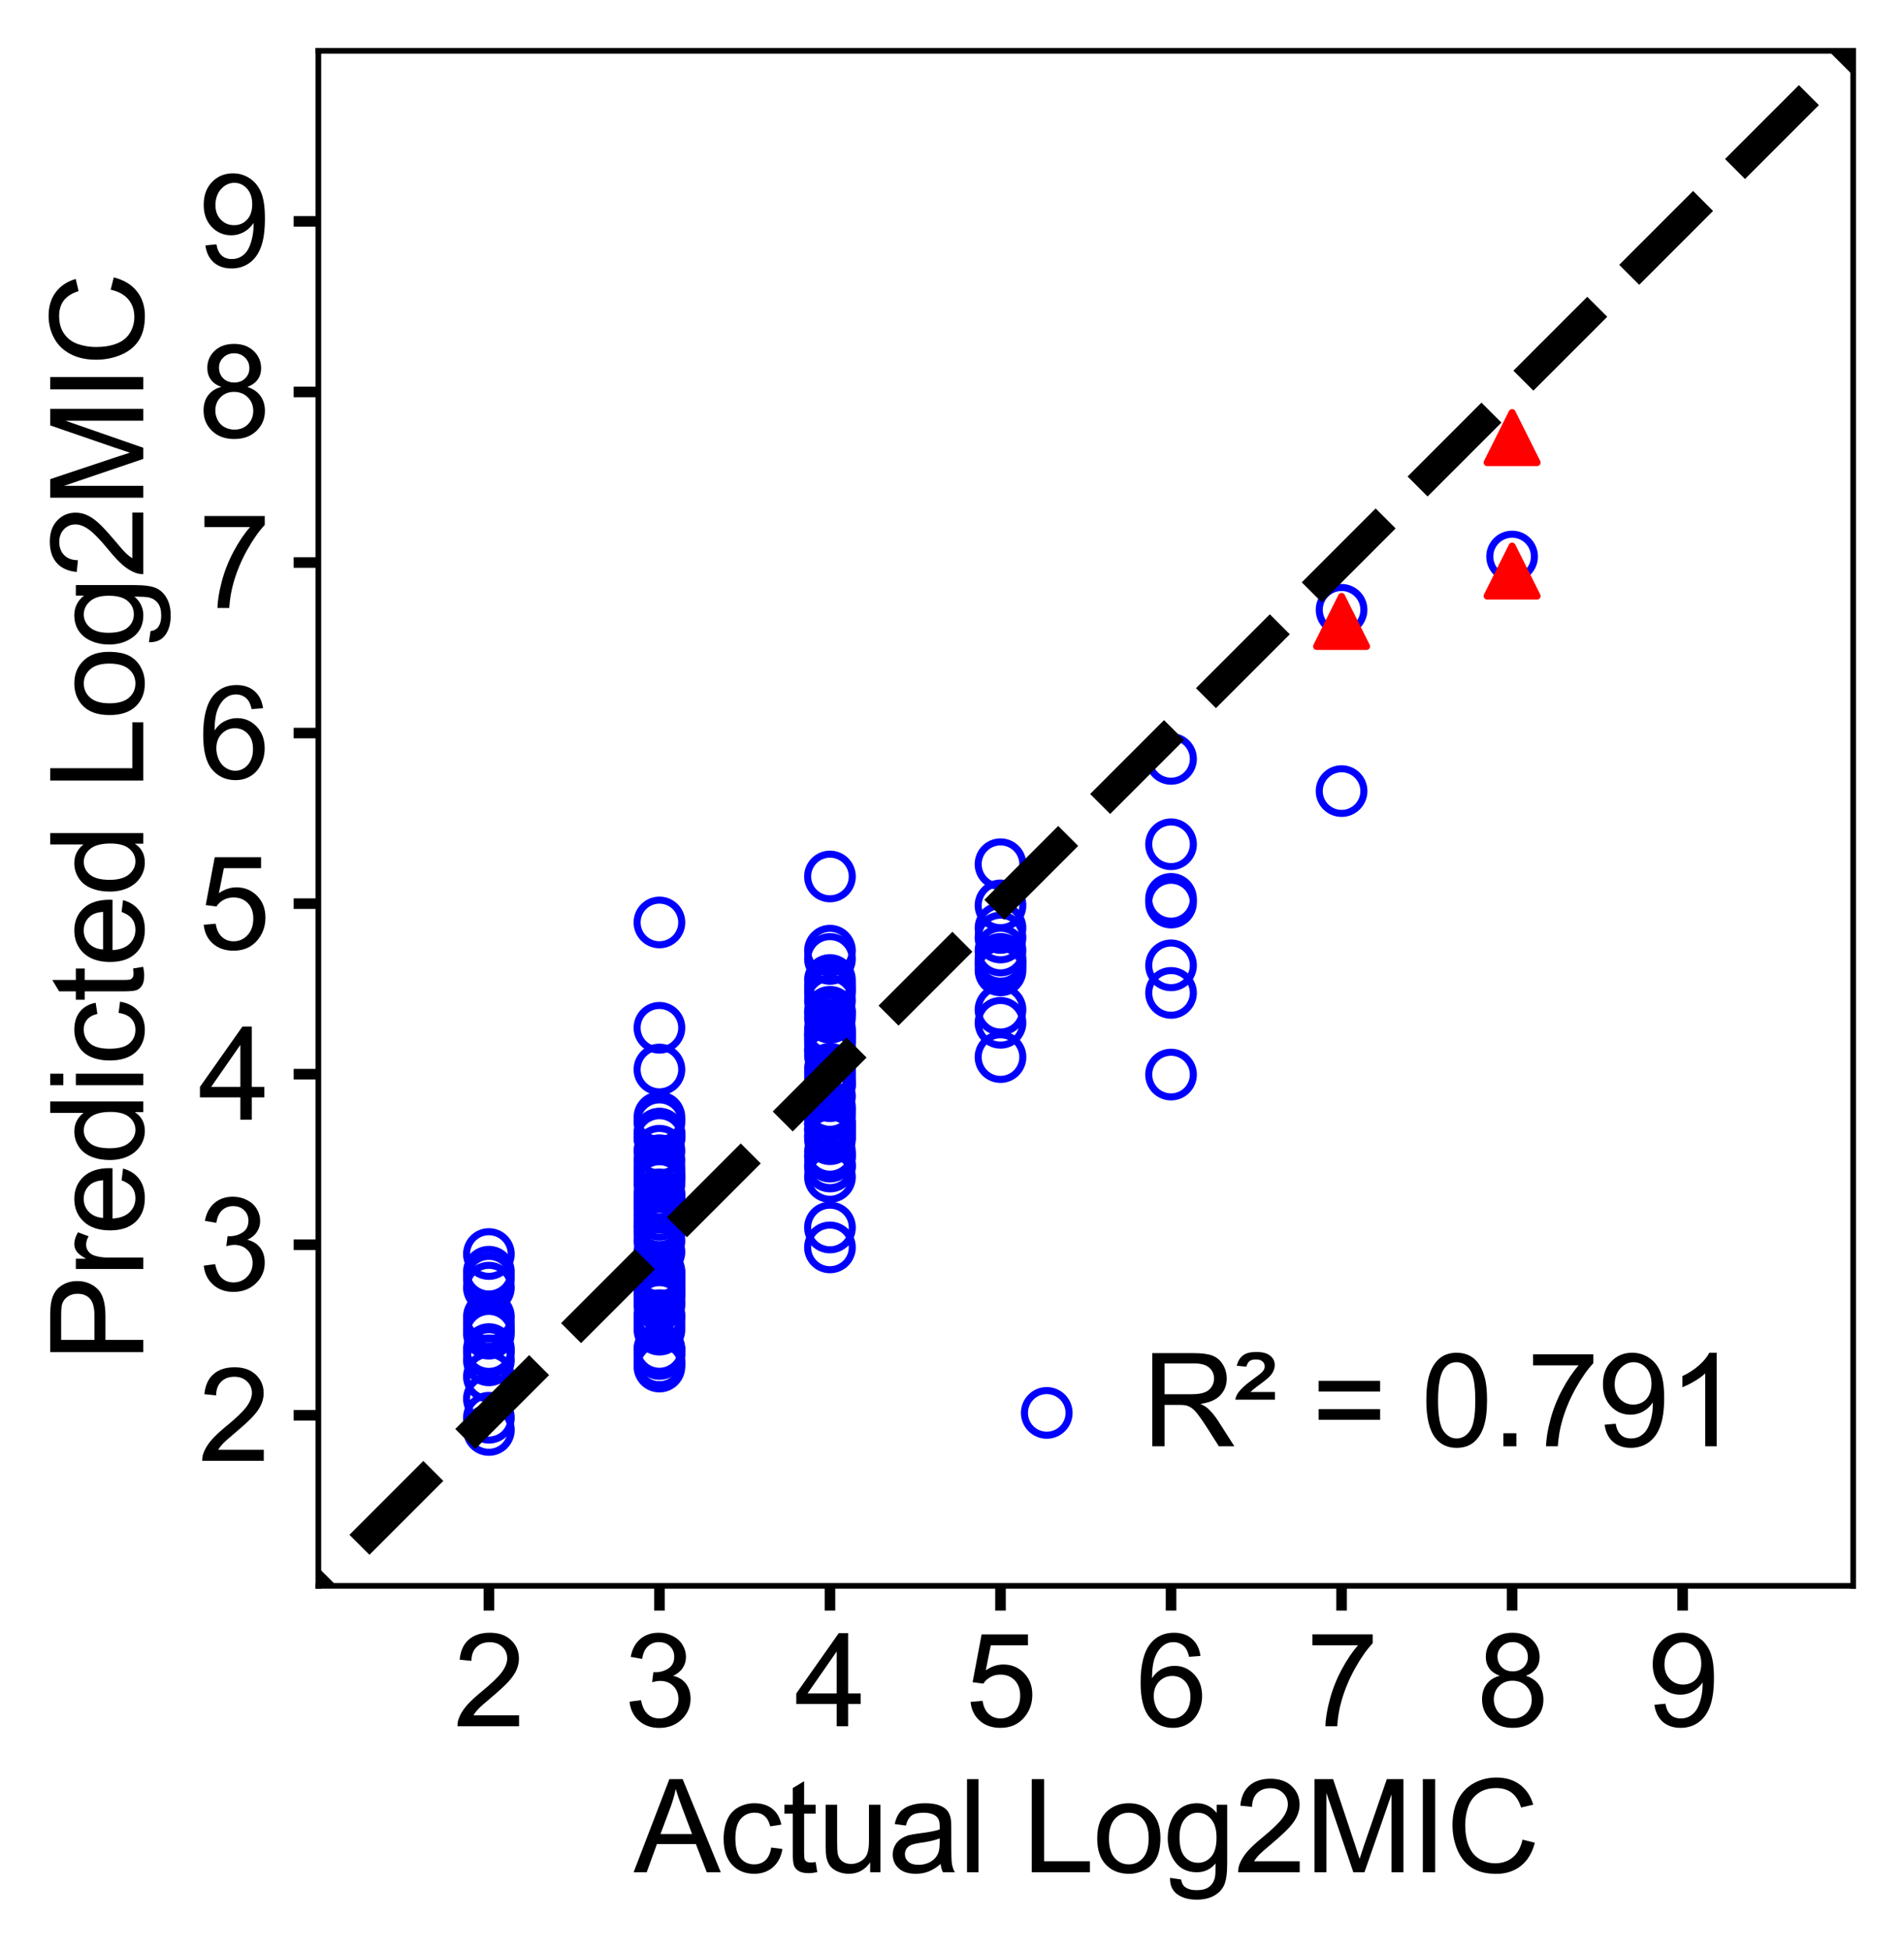 <?xml version="1.0" encoding="utf-8" standalone="no"?>
<!DOCTYPE svg PUBLIC "-//W3C//DTD SVG 1.1//EN"
  "http://www.w3.org/Graphics/SVG/1.1/DTD/svg11.dtd">
<svg height="276.193pt" version="1.1" viewBox="0 0 269.742 276.193" width="269.742pt" xmlns="http://www.w3.org/2000/svg" xmlns:xlink="http://www.w3.org/1999/xlink">
 <defs>
  <style type="text/css">*{stroke-linecap:butt;stroke-linejoin:round;}</style>
 </defs>
 <g id="figure_1">
  <g id="patch_1">
   <path d="M 0 276.193 
L 269.742 276.193 
L 269.742 0 
L 0 0 
z
" style="fill:#ffffff;"/>
  </g>
  <g id="axes_1">
   <g id="patch_2">
    <path d="M 45.102 224.64 
L 262.542 224.64 
L 262.542 7.2 
L 45.102 7.2 
z
" style="fill:#ffffff;"/>
   </g>
   <g id="PathCollection_1">
    <defs>
     <path d="M 0 3.162 
C 0.839 3.162 1.643 2.829 2.236 2.236 
C 2.829 1.643 3.162 0.839 3.162 -0 
C 3.162 -0.839 2.829 -1.643 2.236 -2.236 
C 1.643 -2.829 0.839 -3.162 0 -3.162 
C -0.839 -3.162 -1.643 -2.829 -2.236 -2.236 
C -2.829 -1.643 -3.162 -0.839 -3.162 0 
C -3.162 0.839 -2.829 1.643 -2.236 2.236 
C -1.643 2.829 -0.839 3.162 0 3.162 
z
" id="C0_0_77437b5098"/>
    </defs>
    <g clip-path="url(#p4313af0f2d)">
     <use style="fill:none;stroke:#0000ff;" x="165.902" xlink:href="#C0_0_77437b5098" y="140.647"/>
    </g>
    <g clip-path="url(#p4313af0f2d)">
     <use style="fill:none;stroke:#0000ff;" x="117.582" xlink:href="#C0_0_77437b5098" y="151.387"/>
    </g>
    <g clip-path="url(#p4313af0f2d)">
     <use style="fill:none;stroke:#0000ff;" x="69.262" xlink:href="#C0_0_77437b5098" y="180.136"/>
    </g>
    <g clip-path="url(#p4313af0f2d)">
     <use style="fill:none;stroke:#0000ff;" x="69.262" xlink:href="#C0_0_77437b5098" y="188.918"/>
    </g>
    <g clip-path="url(#p4313af0f2d)">
     <use style="fill:none;stroke:#0000ff;" x="141.742" xlink:href="#C0_0_77437b5098" y="128.248"/>
    </g>
    <g clip-path="url(#p4313af0f2d)">
     <use style="fill:none;stroke:#0000ff;" x="93.422" xlink:href="#C0_0_77437b5098" y="166.832"/>
    </g>
    <g clip-path="url(#p4313af0f2d)">
     <use style="fill:none;stroke:#0000ff;" x="93.422" xlink:href="#C0_0_77437b5098" y="191.687"/>
    </g>
    <g clip-path="url(#p4313af0f2d)">
     <use style="fill:none;stroke:#0000ff;" x="165.902" xlink:href="#C0_0_77437b5098" y="136.74"/>
    </g>
    <g clip-path="url(#p4313af0f2d)">
     <use style="fill:none;stroke:#0000ff;" x="93.422" xlink:href="#C0_0_77437b5098" y="161.202"/>
    </g>
    <g clip-path="url(#p4313af0f2d)">
     <use style="fill:none;stroke:#0000ff;" x="69.262" xlink:href="#C0_0_77437b5098" y="200.823"/>
    </g>
    <g clip-path="url(#p4313af0f2d)">
     <use style="fill:none;stroke:#0000ff;" x="117.582" xlink:href="#C0_0_77437b5098" y="160.032"/>
    </g>
    <g clip-path="url(#p4313af0f2d)">
     <use style="fill:none;stroke:#0000ff;" x="69.262" xlink:href="#C0_0_77437b5098" y="202.557"/>
    </g>
    <g clip-path="url(#p4313af0f2d)">
     <use style="fill:none;stroke:#0000ff;" x="190.062" xlink:href="#C0_0_77437b5098" y="86.38"/>
    </g>
    <g clip-path="url(#p4313af0f2d)">
     <use style="fill:none;stroke:#0000ff;" x="165.902" xlink:href="#C0_0_77437b5098" y="119.59"/>
    </g>
    <g clip-path="url(#p4313af0f2d)">
     <use style="fill:none;stroke:#0000ff;" x="117.582" xlink:href="#C0_0_77437b5098" y="165.239"/>
    </g>
    <g clip-path="url(#p4313af0f2d)">
     <use style="fill:none;stroke:#0000ff;" x="214.222" xlink:href="#C0_0_77437b5098" y="78.833"/>
    </g>
    <g clip-path="url(#p4313af0f2d)">
     <use style="fill:none;stroke:#0000ff;" x="190.062" xlink:href="#C0_0_77437b5098" y="112.058"/>
    </g>
    <g clip-path="url(#p4313af0f2d)">
     <use style="fill:none;stroke:#0000ff;" x="117.582" xlink:href="#C0_0_77437b5098" y="163.159"/>
    </g>
    <g clip-path="url(#p4313af0f2d)">
     <use style="fill:none;stroke:#0000ff;" x="117.582" xlink:href="#C0_0_77437b5098" y="156.805"/>
    </g>
    <g clip-path="url(#p4313af0f2d)">
     <use style="fill:none;stroke:#0000ff;" x="93.422" xlink:href="#C0_0_77437b5098" y="180.114"/>
    </g>
    <g clip-path="url(#p4313af0f2d)">
     <use style="fill:none;stroke:#0000ff;" x="69.262" xlink:href="#C0_0_77437b5098" y="191.093"/>
    </g>
    <g clip-path="url(#p4313af0f2d)">
     <use style="fill:none;stroke:#0000ff;" x="117.582" xlink:href="#C0_0_77437b5098" y="153.256"/>
    </g>
    <g clip-path="url(#p4313af0f2d)">
     <use style="fill:none;stroke:#0000ff;" x="93.422" xlink:href="#C0_0_77437b5098" y="184.409"/>
    </g>
    <g clip-path="url(#p4313af0f2d)">
     <use style="fill:none;stroke:#0000ff;" x="69.262" xlink:href="#C0_0_77437b5098" y="198.127"/>
    </g>
    <g clip-path="url(#p4313af0f2d)">
     <use style="fill:none;stroke:#0000ff;" x="165.902" xlink:href="#C0_0_77437b5098" y="152.213"/>
    </g>
    <g clip-path="url(#p4313af0f2d)">
     <use style="fill:none;stroke:#0000ff;" x="117.582" xlink:href="#C0_0_77437b5098" y="146.631"/>
    </g>
    <g clip-path="url(#p4313af0f2d)">
     <use style="fill:none;stroke:#0000ff;" x="117.582" xlink:href="#C0_0_77437b5098" y="138.816"/>
    </g>
    <g clip-path="url(#p4313af0f2d)">
     <use style="fill:none;stroke:#0000ff;" x="141.742" xlink:href="#C0_0_77437b5098" y="144.881"/>
    </g>
    <g clip-path="url(#p4313af0f2d)">
     <use style="fill:none;stroke:#0000ff;" x="117.582" xlink:href="#C0_0_77437b5098" y="147.312"/>
    </g>
    <g clip-path="url(#p4313af0f2d)">
     <use style="fill:none;stroke:#0000ff;" x="117.582" xlink:href="#C0_0_77437b5098" y="149.003"/>
    </g>
    <g clip-path="url(#p4313af0f2d)">
     <use style="fill:none;stroke:#0000ff;" x="93.422" xlink:href="#C0_0_77437b5098" y="183.506"/>
    </g>
    <g clip-path="url(#p4313af0f2d)">
     <use style="fill:none;stroke:#0000ff;" x="93.422" xlink:href="#C0_0_77437b5098" y="173.274"/>
    </g>
    <g clip-path="url(#p4313af0f2d)">
     <use style="fill:none;stroke:#0000ff;" x="117.582" xlink:href="#C0_0_77437b5098" y="176.694"/>
    </g>
    <g clip-path="url(#p4313af0f2d)">
     <use style="fill:none;stroke:#0000ff;" x="117.582" xlink:href="#C0_0_77437b5098" y="158.09"/>
    </g>
    <g clip-path="url(#p4313af0f2d)">
     <use style="fill:none;stroke:#0000ff;" x="117.582" xlink:href="#C0_0_77437b5098" y="160.939"/>
    </g>
    <g clip-path="url(#p4313af0f2d)">
     <use style="fill:none;stroke:#0000ff;" x="93.422" xlink:href="#C0_0_77437b5098" y="183.143"/>
    </g>
    <g clip-path="url(#p4313af0f2d)">
     <use style="fill:none;stroke:#0000ff;" x="93.422" xlink:href="#C0_0_77437b5098" y="182.881"/>
    </g>
    <g clip-path="url(#p4313af0f2d)">
     <use style="fill:none;stroke:#0000ff;" x="117.582" xlink:href="#C0_0_77437b5098" y="143.501"/>
    </g>
    <g clip-path="url(#p4313af0f2d)">
     <use style="fill:none;stroke:#0000ff;" x="93.422" xlink:href="#C0_0_77437b5098" y="151.495"/>
    </g>
    <g clip-path="url(#p4313af0f2d)">
     <use style="fill:none;stroke:#0000ff;" x="93.422" xlink:href="#C0_0_77437b5098" y="170.706"/>
    </g>
    <g clip-path="url(#p4313af0f2d)">
     <use style="fill:none;stroke:#0000ff;" x="117.582" xlink:href="#C0_0_77437b5098" y="145.765"/>
    </g>
    <g clip-path="url(#p4313af0f2d)">
     <use style="fill:none;stroke:#0000ff;" x="117.582" xlink:href="#C0_0_77437b5098" y="159.179"/>
    </g>
    <g clip-path="url(#p4313af0f2d)">
     <use style="fill:none;stroke:#0000ff;" x="117.582" xlink:href="#C0_0_77437b5098" y="141.713"/>
    </g>
    <g clip-path="url(#p4313af0f2d)">
     <use style="fill:none;stroke:#0000ff;" x="117.582" xlink:href="#C0_0_77437b5098" y="159.891"/>
    </g>
    <g clip-path="url(#p4313af0f2d)">
     <use style="fill:none;stroke:#0000ff;" x="93.422" xlink:href="#C0_0_77437b5098" y="169.182"/>
    </g>
    <g clip-path="url(#p4313af0f2d)">
     <use style="fill:none;stroke:#0000ff;" x="93.422" xlink:href="#C0_0_77437b5098" y="175.759"/>
    </g>
    <g clip-path="url(#p4313af0f2d)">
     <use style="fill:none;stroke:#0000ff;" x="141.742" xlink:href="#C0_0_77437b5098" y="143.024"/>
    </g>
    <g clip-path="url(#p4313af0f2d)">
     <use style="fill:none;stroke:#0000ff;" x="141.742" xlink:href="#C0_0_77437b5098" y="132.798"/>
    </g>
    <g clip-path="url(#p4313af0f2d)">
     <use style="fill:none;stroke:#0000ff;" x="117.582" xlink:href="#C0_0_77437b5098" y="146.184"/>
    </g>
    <g clip-path="url(#p4313af0f2d)">
     <use style="fill:none;stroke:#0000ff;" x="117.582" xlink:href="#C0_0_77437b5098" y="146.699"/>
    </g>
    <g clip-path="url(#p4313af0f2d)">
     <use style="fill:none;stroke:#0000ff;" x="141.742" xlink:href="#C0_0_77437b5098" y="122.416"/>
    </g>
    <g clip-path="url(#p4313af0f2d)">
     <use style="fill:none;stroke:#0000ff;" x="165.902" xlink:href="#C0_0_77437b5098" y="127.849"/>
    </g>
    <g clip-path="url(#p4313af0f2d)">
     <use style="fill:none;stroke:#0000ff;" x="165.902" xlink:href="#C0_0_77437b5098" y="107.496"/>
    </g>
    <g clip-path="url(#p4313af0f2d)">
     <use style="fill:none;stroke:#0000ff;" x="117.582" xlink:href="#C0_0_77437b5098" y="163.833"/>
    </g>
    <g clip-path="url(#p4313af0f2d)">
     <use style="fill:none;stroke:#0000ff;" x="93.422" xlink:href="#C0_0_77437b5098" y="172.092"/>
    </g>
    <g clip-path="url(#p4313af0f2d)">
     <use style="fill:none;stroke:#0000ff;" x="93.422" xlink:href="#C0_0_77437b5098" y="164.349"/>
    </g>
    <g clip-path="url(#p4313af0f2d)">
     <use style="fill:none;stroke:#0000ff;" x="93.422" xlink:href="#C0_0_77437b5098" y="166.298"/>
    </g>
    <g clip-path="url(#p4313af0f2d)">
     <use style="fill:none;stroke:#0000ff;" x="93.422" xlink:href="#C0_0_77437b5098" y="181.222"/>
    </g>
    <g clip-path="url(#p4313af0f2d)">
     <use style="fill:none;stroke:#0000ff;" x="117.582" xlink:href="#C0_0_77437b5098" y="124.153"/>
    </g>
    <g clip-path="url(#p4313af0f2d)">
     <use style="fill:none;stroke:#0000ff;" x="93.422" xlink:href="#C0_0_77437b5098" y="145.587"/>
    </g>
    <g clip-path="url(#p4313af0f2d)">
     <use style="fill:none;stroke:#0000ff;" x="117.582" xlink:href="#C0_0_77437b5098" y="173.873"/>
    </g>
    <g clip-path="url(#p4313af0f2d)">
     <use style="fill:none;stroke:#0000ff;" x="117.582" xlink:href="#C0_0_77437b5098" y="140.563"/>
    </g>
    <g clip-path="url(#p4313af0f2d)">
     <use style="fill:none;stroke:#0000ff;" x="141.742" xlink:href="#C0_0_77437b5098" y="149.736"/>
    </g>
    <g clip-path="url(#p4313af0f2d)">
     <use style="fill:none;stroke:#0000ff;" x="141.742" xlink:href="#C0_0_77437b5098" y="134.647"/>
    </g>
    <g clip-path="url(#p4313af0f2d)">
     <use style="fill:none;stroke:#0000ff;" x="141.742" xlink:href="#C0_0_77437b5098" y="135.817"/>
    </g>
    <g clip-path="url(#p4313af0f2d)">
     <use style="fill:none;stroke:#0000ff;" x="117.582" xlink:href="#C0_0_77437b5098" y="161.369"/>
    </g>
    <g clip-path="url(#p4313af0f2d)">
     <use style="fill:none;stroke:#0000ff;" x="93.422" xlink:href="#C0_0_77437b5098" y="173.773"/>
    </g>
    <g clip-path="url(#p4313af0f2d)">
     <use style="fill:none;stroke:#0000ff;" x="93.422" xlink:href="#C0_0_77437b5098" y="163.002"/>
    </g>
    <g clip-path="url(#p4313af0f2d)">
     <use style="fill:none;stroke:#0000ff;" x="117.582" xlink:href="#C0_0_77437b5098" y="163.718"/>
    </g>
    <g clip-path="url(#p4313af0f2d)">
     <use style="fill:none;stroke:#0000ff;" x="141.742" xlink:href="#C0_0_77437b5098" y="137.458"/>
    </g>
    <g clip-path="url(#p4313af0f2d)">
     <use style="fill:none;stroke:#0000ff;" x="117.582" xlink:href="#C0_0_77437b5098" y="134.661"/>
    </g>
    <g clip-path="url(#p4313af0f2d)">
     <use style="fill:none;stroke:#0000ff;" x="93.422" xlink:href="#C0_0_77437b5098" y="171.081"/>
    </g>
    <g clip-path="url(#p4313af0f2d)">
     <use style="fill:none;stroke:#0000ff;" x="93.422" xlink:href="#C0_0_77437b5098" y="130.665"/>
    </g>
    <g clip-path="url(#p4313af0f2d)">
     <use style="fill:none;stroke:#0000ff;" x="141.742" xlink:href="#C0_0_77437b5098" y="136.801"/>
    </g>
    <g clip-path="url(#p4313af0f2d)">
     <use style="fill:none;stroke:#0000ff;" x="141.742" xlink:href="#C0_0_77437b5098" y="131.448"/>
    </g>
    <g clip-path="url(#p4313af0f2d)">
     <use style="fill:none;stroke:#0000ff;" x="93.422" xlink:href="#C0_0_77437b5098" y="186.633"/>
    </g>
    <g clip-path="url(#p4313af0f2d)">
     <use style="fill:none;stroke:#0000ff;" x="93.422" xlink:href="#C0_0_77437b5098" y="181.458"/>
    </g>
    <g clip-path="url(#p4313af0f2d)">
     <use style="fill:none;stroke:#0000ff;" x="93.422" xlink:href="#C0_0_77437b5098" y="173.836"/>
    </g>
    <g clip-path="url(#p4313af0f2d)">
     <use style="fill:none;stroke:#0000ff;" x="93.422" xlink:href="#C0_0_77437b5098" y="193.001"/>
    </g>
    <g clip-path="url(#p4313af0f2d)">
     <use style="fill:none;stroke:#0000ff;" x="93.422" xlink:href="#C0_0_77437b5098" y="166.795"/>
    </g>
    <g clip-path="url(#p4313af0f2d)">
     <use style="fill:none;stroke:#0000ff;" x="93.422" xlink:href="#C0_0_77437b5098" y="192.991"/>
    </g>
    <g clip-path="url(#p4313af0f2d)">
     <use style="fill:none;stroke:#0000ff;" x="93.422" xlink:href="#C0_0_77437b5098" y="170.236"/>
    </g>
    <g clip-path="url(#p4313af0f2d)">
     <use style="fill:none;stroke:#0000ff;" x="93.422" xlink:href="#C0_0_77437b5098" y="180.446"/>
    </g>
    <g clip-path="url(#p4313af0f2d)">
     <use style="fill:none;stroke:#0000ff;" x="69.262" xlink:href="#C0_0_77437b5098" y="186.502"/>
    </g>
    <g clip-path="url(#p4313af0f2d)">
     <use style="fill:none;stroke:#0000ff;" x="117.582" xlink:href="#C0_0_77437b5098" y="146.452"/>
    </g>
    <g clip-path="url(#p4313af0f2d)">
     <use style="fill:none;stroke:#0000ff;" x="117.582" xlink:href="#C0_0_77437b5098" y="155.277"/>
    </g>
    <g clip-path="url(#p4313af0f2d)">
     <use style="fill:none;stroke:#0000ff;" x="69.262" xlink:href="#C0_0_77437b5098" y="191.51"/>
    </g>
    <g clip-path="url(#p4313af0f2d)">
     <use style="fill:none;stroke:#0000ff;" x="93.422" xlink:href="#C0_0_77437b5098" y="191.078"/>
    </g>
    <g clip-path="url(#p4313af0f2d)">
     <use style="fill:none;stroke:#0000ff;" x="93.422" xlink:href="#C0_0_77437b5098" y="193.577"/>
    </g>
    <g clip-path="url(#p4313af0f2d)">
     <use style="fill:none;stroke:#0000ff;" x="93.422" xlink:href="#C0_0_77437b5098" y="158.96"/>
    </g>
    <g clip-path="url(#p4313af0f2d)">
     <use style="fill:none;stroke:#0000ff;" x="93.422" xlink:href="#C0_0_77437b5098" y="173.136"/>
    </g>
    <g clip-path="url(#p4313af0f2d)">
     <use style="fill:none;stroke:#0000ff;" x="93.422" xlink:href="#C0_0_77437b5098" y="180.515"/>
    </g>
    <g clip-path="url(#p4313af0f2d)">
     <use style="fill:none;stroke:#0000ff;" x="93.422" xlink:href="#C0_0_77437b5098" y="170.141"/>
    </g>
    <g clip-path="url(#p4313af0f2d)">
     <use style="fill:none;stroke:#0000ff;" x="93.422" xlink:href="#C0_0_77437b5098" y="181.944"/>
    </g>
    <g clip-path="url(#p4313af0f2d)">
     <use style="fill:none;stroke:#0000ff;" x="69.262" xlink:href="#C0_0_77437b5098" y="182.392"/>
    </g>
    <g clip-path="url(#p4313af0f2d)">
     <use style="fill:none;stroke:#0000ff;" x="93.422" xlink:href="#C0_0_77437b5098" y="169.84"/>
    </g>
    <g clip-path="url(#p4313af0f2d)">
     <use style="fill:none;stroke:#0000ff;" x="93.422" xlink:href="#C0_0_77437b5098" y="174.435"/>
    </g>
    <g clip-path="url(#p4313af0f2d)">
     <use style="fill:none;stroke:#0000ff;" x="93.422" xlink:href="#C0_0_77437b5098" y="191.4"/>
    </g>
    <g clip-path="url(#p4313af0f2d)">
     <use style="fill:none;stroke:#0000ff;" x="93.422" xlink:href="#C0_0_77437b5098" y="160.573"/>
    </g>
    <g clip-path="url(#p4313af0f2d)">
     <use style="fill:none;stroke:#0000ff;" x="117.582" xlink:href="#C0_0_77437b5098" y="144.166"/>
    </g>
    <g clip-path="url(#p4313af0f2d)">
     <use style="fill:none;stroke:#0000ff;" x="93.422" xlink:href="#C0_0_77437b5098" y="167.721"/>
    </g>
    <g clip-path="url(#p4313af0f2d)">
     <use style="fill:none;stroke:#0000ff;" x="93.422" xlink:href="#C0_0_77437b5098" y="174.455"/>
    </g>
    <g clip-path="url(#p4313af0f2d)">
     <use style="fill:none;stroke:#0000ff;" x="93.422" xlink:href="#C0_0_77437b5098" y="183.259"/>
    </g>
    <g clip-path="url(#p4313af0f2d)">
     <use style="fill:none;stroke:#0000ff;" x="69.262" xlink:href="#C0_0_77437b5098" y="194.993"/>
    </g>
    <g clip-path="url(#p4313af0f2d)">
     <use style="fill:none;stroke:#0000ff;" x="93.422" xlink:href="#C0_0_77437b5098" y="169.301"/>
    </g>
    <g clip-path="url(#p4313af0f2d)">
     <use style="fill:none;stroke:#0000ff;" x="93.422" xlink:href="#C0_0_77437b5098" y="186.292"/>
    </g>
    <g clip-path="url(#p4313af0f2d)">
     <use style="fill:none;stroke:#0000ff;" x="69.262" xlink:href="#C0_0_77437b5098" y="181.123"/>
    </g>
    <g clip-path="url(#p4313af0f2d)">
     <use style="fill:none;stroke:#0000ff;" x="69.262" xlink:href="#C0_0_77437b5098" y="187.511"/>
    </g>
    <g clip-path="url(#p4313af0f2d)">
     <use style="fill:none;stroke:#0000ff;" x="69.262" xlink:href="#C0_0_77437b5098" y="192.693"/>
    </g>
    <g clip-path="url(#p4313af0f2d)">
     <use style="fill:none;stroke:#0000ff;" x="93.422" xlink:href="#C0_0_77437b5098" y="191.283"/>
    </g>
    <g clip-path="url(#p4313af0f2d)">
     <use style="fill:none;stroke:#0000ff;" x="93.422" xlink:href="#C0_0_77437b5098" y="187.527"/>
    </g>
    <g clip-path="url(#p4313af0f2d)">
     <use style="fill:none;stroke:#0000ff;" x="93.422" xlink:href="#C0_0_77437b5098" y="191.793"/>
    </g>
    <g clip-path="url(#p4313af0f2d)">
     <use style="fill:none;stroke:#0000ff;" x="69.262" xlink:href="#C0_0_77437b5098" y="188.294"/>
    </g>
    <g clip-path="url(#p4313af0f2d)">
     <use style="fill:none;stroke:#0000ff;" x="93.422" xlink:href="#C0_0_77437b5098" y="188.348"/>
    </g>
    <g clip-path="url(#p4313af0f2d)">
     <use style="fill:none;stroke:#0000ff;" x="93.422" xlink:href="#C0_0_77437b5098" y="160.61"/>
    </g>
    <g clip-path="url(#p4313af0f2d)">
     <use style="fill:none;stroke:#0000ff;" x="117.582" xlink:href="#C0_0_77437b5098" y="166.716"/>
    </g>
    <g clip-path="url(#p4313af0f2d)">
     <use style="fill:none;stroke:#0000ff;" x="117.582" xlink:href="#C0_0_77437b5098" y="139.549"/>
    </g>
    <g clip-path="url(#p4313af0f2d)">
     <use style="fill:none;stroke:#0000ff;" x="117.582" xlink:href="#C0_0_77437b5098" y="143.315"/>
    </g>
    <g clip-path="url(#p4313af0f2d)">
     <use style="fill:none;stroke:#0000ff;" x="117.582" xlink:href="#C0_0_77437b5098" y="153.615"/>
    </g>
    <g clip-path="url(#p4313af0f2d)">
     <use style="fill:none;stroke:#0000ff;" x="117.582" xlink:href="#C0_0_77437b5098" y="149.501"/>
    </g>
    <g clip-path="url(#p4313af0f2d)">
     <use style="fill:none;stroke:#0000ff;" x="117.582" xlink:href="#C0_0_77437b5098" y="160.918"/>
    </g>
    <g clip-path="url(#p4313af0f2d)">
     <use style="fill:none;stroke:#0000ff;" x="117.582" xlink:href="#C0_0_77437b5098" y="153.633"/>
    </g>
    <g clip-path="url(#p4313af0f2d)">
     <use style="fill:none;stroke:#0000ff;" x="117.582" xlink:href="#C0_0_77437b5098" y="165.065"/>
    </g>
    <g clip-path="url(#p4313af0f2d)">
     <use style="fill:none;stroke:#0000ff;" x="93.422" xlink:href="#C0_0_77437b5098" y="173.673"/>
    </g>
    <g clip-path="url(#p4313af0f2d)">
     <use style="fill:none;stroke:#0000ff;" x="117.582" xlink:href="#C0_0_77437b5098" y="140.102"/>
    </g>
    <g clip-path="url(#p4313af0f2d)">
     <use style="fill:none;stroke:#0000ff;" x="117.582" xlink:href="#C0_0_77437b5098" y="135.833"/>
    </g>
    <g clip-path="url(#p4313af0f2d)">
     <use style="fill:none;stroke:#0000ff;" x="117.582" xlink:href="#C0_0_77437b5098" y="159.215"/>
    </g>
    <g clip-path="url(#p4313af0f2d)">
     <use style="fill:none;stroke:#0000ff;" x="117.582" xlink:href="#C0_0_77437b5098" y="147.096"/>
    </g>
    <g clip-path="url(#p4313af0f2d)">
     <use style="fill:none;stroke:#0000ff;" x="117.582" xlink:href="#C0_0_77437b5098" y="147.782"/>
    </g>
    <g clip-path="url(#p4313af0f2d)">
     <use style="fill:none;stroke:#0000ff;" x="117.582" xlink:href="#C0_0_77437b5098" y="160.075"/>
    </g>
    <g clip-path="url(#p4313af0f2d)">
     <use style="fill:none;stroke:#0000ff;" x="117.582" xlink:href="#C0_0_77437b5098" y="148.657"/>
    </g>
    <g clip-path="url(#p4313af0f2d)">
     <use style="fill:none;stroke:#0000ff;" x="93.422" xlink:href="#C0_0_77437b5098" y="158.258"/>
    </g>
    <g clip-path="url(#p4313af0f2d)">
     <use style="fill:none;stroke:#0000ff;" x="141.742" xlink:href="#C0_0_77437b5098" y="136.336"/>
    </g>
    <g clip-path="url(#p4313af0f2d)">
     <use style="fill:none;stroke:#0000ff;" x="117.582" xlink:href="#C0_0_77437b5098" y="152.011"/>
    </g>
    <g clip-path="url(#p4313af0f2d)">
     <use style="fill:none;stroke:#0000ff;" x="117.582" xlink:href="#C0_0_77437b5098" y="148.664"/>
    </g>
    <g clip-path="url(#p4313af0f2d)">
     <use style="fill:none;stroke:#0000ff;" x="93.422" xlink:href="#C0_0_77437b5098" y="173.485"/>
    </g>
    <g clip-path="url(#p4313af0f2d)">
     <use style="fill:none;stroke:#0000ff;" x="93.422" xlink:href="#C0_0_77437b5098" y="182.351"/>
    </g>
    <g clip-path="url(#p4313af0f2d)">
     <use style="fill:none;stroke:#0000ff;" x="69.262" xlink:href="#C0_0_77437b5098" y="177.632"/>
    </g>
    <g clip-path="url(#p4313af0f2d)">
     <use style="fill:none;stroke:#0000ff;" x="93.422" xlink:href="#C0_0_77437b5098" y="184.849"/>
    </g>
    <g clip-path="url(#p4313af0f2d)">
     <use style="fill:none;stroke:#0000ff;" x="93.422" xlink:href="#C0_0_77437b5098" y="161.086"/>
    </g>
    <g clip-path="url(#p4313af0f2d)">
     <use style="fill:none;stroke:#0000ff;" x="93.422" xlink:href="#C0_0_77437b5098" y="177.331"/>
    </g>
    <g clip-path="url(#p4313af0f2d)">
     <use style="fill:none;stroke:#0000ff;" x="93.422" xlink:href="#C0_0_77437b5098" y="173.702"/>
    </g>
    <g clip-path="url(#p4313af0f2d)">
     <use style="fill:none;stroke:#0000ff;" x="165.902" xlink:href="#C0_0_77437b5098" y="127.324"/>
    </g>
    <g clip-path="url(#p4313af0f2d)">
     <use style="fill:none;stroke:#0000ff;" x="117.582" xlink:href="#C0_0_77437b5098" y="152.644"/>
    </g>
    <g clip-path="url(#p4313af0f2d)">
     <use style="fill:none;stroke:#0000ff;" x="117.582" xlink:href="#C0_0_77437b5098" y="157.356"/>
    </g>
    <g clip-path="url(#p4313af0f2d)">
     <use style="fill:none;stroke:#0000ff;" x="93.422" xlink:href="#C0_0_77437b5098" y="165.47"/>
    </g>
    <g clip-path="url(#p4313af0f2d)">
     <use style="fill:none;stroke:#0000ff;" x="117.582" xlink:href="#C0_0_77437b5098" y="159.173"/>
    </g>
   </g>
   <g id="PathCollection_2">
    <defs>
     <path d="M 0 -3.536 
L -3.536 3.536 
L 3.536 3.536 
z
" id="m66fe24f9e7" style="stroke:#ff0000;"/>
    </defs>
    <g clip-path="url(#p4313af0f2d)">
     <use style="fill:#ff0000;stroke:#ff0000;" x="190.062" xlink:href="#m66fe24f9e7" y="88.026"/>
     <use style="fill:#ff0000;stroke:#ff0000;" x="214.222" xlink:href="#m66fe24f9e7" y="80.892"/>
     <use style="fill:#ff0000;stroke:#ff0000;" x="214.222" xlink:href="#m66fe24f9e7" y="61.983"/>
    </g>
   </g>
   <g id="matplotlib.axis_1">
    <g id="xtick_1">
     <g id="line2d_1">
      <defs>
       <path d="M 0 0 
L 0 3.5 
" id="mc8139d5fa2" style="stroke:#000000;stroke-width:1.5;"/>
      </defs>
      <g>
       <use style="stroke:#000000;stroke-width:1.5;" x="69.262" xlink:href="#mc8139d5fa2" y="224.64"/>
      </g>
     </g>
     <g id="text_1">
      <!-- 2 -->
      <g transform="translate(64.257 244.524)scale(0.18 -0.18)">
       <defs>
        <path d="M 3222 541 
L 3222 0 
L 194 0 
Q 188 203 259 391 
Q 375 700 629 1000 
Q 884 1300 1366 1694 
Q 2113 2306 2375 2664 
Q 2638 3022 2638 3341 
Q 2638 3675 2398 3904 
Q 2159 4134 1775 4134 
Q 1369 4134 1125 3890 
Q 881 3647 878 3216 
L 300 3275 
Q 359 3922 746 4261 
Q 1134 4600 1788 4600 
Q 2447 4600 2831 4234 
Q 3216 3869 3216 3328 
Q 3216 3053 3103 2787 
Q 2991 2522 2730 2228 
Q 2469 1934 1863 1422 
Q 1356 997 1212 845 
Q 1069 694 975 541 
L 3222 541 
z
" id="ArialMT-32" transform="scale(0.016)"/>
       </defs>
       <use xlink:href="#ArialMT-32"/>
      </g>
     </g>
    </g>
    <g id="xtick_2">
     <g id="line2d_2">
      <g>
       <use style="stroke:#000000;stroke-width:1.5;" x="93.422" xlink:href="#mc8139d5fa2" y="224.64"/>
      </g>
     </g>
     <g id="text_2">
      <!-- 3 -->
      <g transform="translate(88.417 244.524)scale(0.18 -0.18)">
       <defs>
        <path d="M 269 1209 
L 831 1284 
Q 928 806 1161 595 
Q 1394 384 1728 384 
Q 2125 384 2398 659 
Q 2672 934 2672 1341 
Q 2672 1728 2419 1979 
Q 2166 2231 1775 2231 
Q 1616 2231 1378 2169 
L 1441 2663 
Q 1497 2656 1531 2656 
Q 1891 2656 2178 2843 
Q 2466 3031 2466 3422 
Q 2466 3731 2256 3934 
Q 2047 4138 1716 4138 
Q 1388 4138 1169 3931 
Q 950 3725 888 3313 
L 325 3413 
Q 428 3978 793 4289 
Q 1159 4600 1703 4600 
Q 2078 4600 2393 4439 
Q 2709 4278 2876 4000 
Q 3044 3722 3044 3409 
Q 3044 3113 2884 2869 
Q 2725 2625 2413 2481 
Q 2819 2388 3044 2092 
Q 3269 1797 3269 1353 
Q 3269 753 2831 336 
Q 2394 -81 1725 -81 
Q 1122 -81 723 278 
Q 325 638 269 1209 
z
" id="ArialMT-33" transform="scale(0.016)"/>
       </defs>
       <use xlink:href="#ArialMT-33"/>
      </g>
     </g>
    </g>
    <g id="xtick_3">
     <g id="line2d_3">
      <g>
       <use style="stroke:#000000;stroke-width:1.5;" x="117.582" xlink:href="#mc8139d5fa2" y="224.64"/>
      </g>
     </g>
     <g id="text_3">
      <!-- 4 -->
      <g transform="translate(112.577 244.524)scale(0.18 -0.18)">
       <defs>
        <path d="M 2069 0 
L 2069 1097 
L 81 1097 
L 81 1613 
L 2172 4581 
L 2631 4581 
L 2631 1613 
L 3250 1613 
L 3250 1097 
L 2631 1097 
L 2631 0 
L 2069 0 
z
M 2069 1613 
L 2069 3678 
L 634 1613 
L 2069 1613 
z
" id="ArialMT-34" transform="scale(0.016)"/>
       </defs>
       <use xlink:href="#ArialMT-34"/>
      </g>
     </g>
    </g>
    <g id="xtick_4">
     <g id="line2d_4">
      <g>
       <use style="stroke:#000000;stroke-width:1.5;" x="141.742" xlink:href="#mc8139d5fa2" y="224.64"/>
      </g>
     </g>
     <g id="text_4">
      <!-- 5 -->
      <g transform="translate(136.737 244.524)scale(0.18 -0.18)">
       <defs>
        <path d="M 266 1200 
L 856 1250 
Q 922 819 1161 601 
Q 1400 384 1738 384 
Q 2144 384 2425 690 
Q 2706 997 2706 1503 
Q 2706 1984 2436 2262 
Q 2166 2541 1728 2541 
Q 1456 2541 1237 2417 
Q 1019 2294 894 2097 
L 366 2166 
L 809 4519 
L 3088 4519 
L 3088 3981 
L 1259 3981 
L 1013 2750 
Q 1425 3038 1878 3038 
Q 2478 3038 2890 2622 
Q 3303 2206 3303 1553 
Q 3303 931 2941 478 
Q 2500 -78 1738 -78 
Q 1113 -78 717 272 
Q 322 622 266 1200 
z
" id="ArialMT-35" transform="scale(0.016)"/>
       </defs>
       <use xlink:href="#ArialMT-35"/>
      </g>
     </g>
    </g>
    <g id="xtick_5">
     <g id="line2d_5">
      <g>
       <use style="stroke:#000000;stroke-width:1.5;" x="165.902" xlink:href="#mc8139d5fa2" y="224.64"/>
      </g>
     </g>
     <g id="text_5">
      <!-- 6 -->
      <g transform="translate(160.897 244.524)scale(0.18 -0.18)">
       <defs>
        <path d="M 3184 3459 
L 2625 3416 
Q 2550 3747 2413 3897 
Q 2184 4138 1850 4138 
Q 1581 4138 1378 3988 
Q 1113 3794 959 3422 
Q 806 3050 800 2363 
Q 1003 2672 1297 2822 
Q 1591 2972 1913 2972 
Q 2475 2972 2870 2558 
Q 3266 2144 3266 1488 
Q 3266 1056 3080 686 
Q 2894 316 2569 119 
Q 2244 -78 1831 -78 
Q 1128 -78 684 439 
Q 241 956 241 2144 
Q 241 3472 731 4075 
Q 1159 4600 1884 4600 
Q 2425 4600 2770 4297 
Q 3116 3994 3184 3459 
z
M 888 1484 
Q 888 1194 1011 928 
Q 1134 663 1356 523 
Q 1578 384 1822 384 
Q 2178 384 2434 671 
Q 2691 959 2691 1453 
Q 2691 1928 2437 2201 
Q 2184 2475 1800 2475 
Q 1419 2475 1153 2201 
Q 888 1928 888 1484 
z
" id="ArialMT-36" transform="scale(0.016)"/>
       </defs>
       <use xlink:href="#ArialMT-36"/>
      </g>
     </g>
    </g>
    <g id="xtick_6">
     <g id="line2d_6">
      <g>
       <use style="stroke:#000000;stroke-width:1.5;" x="190.062" xlink:href="#mc8139d5fa2" y="224.64"/>
      </g>
     </g>
     <g id="text_6">
      <!-- 7 -->
      <g transform="translate(185.057 244.524)scale(0.18 -0.18)">
       <defs>
        <path d="M 303 3981 
L 303 4522 
L 3269 4522 
L 3269 4084 
Q 2831 3619 2401 2847 
Q 1972 2075 1738 1259 
Q 1569 684 1522 0 
L 944 0 
Q 953 541 1156 1306 
Q 1359 2072 1739 2783 
Q 2119 3494 2547 3981 
L 303 3981 
z
" id="ArialMT-37" transform="scale(0.016)"/>
       </defs>
       <use xlink:href="#ArialMT-37"/>
      </g>
     </g>
    </g>
    <g id="xtick_7">
     <g id="line2d_7">
      <g>
       <use style="stroke:#000000;stroke-width:1.5;" x="214.222" xlink:href="#mc8139d5fa2" y="224.64"/>
      </g>
     </g>
     <g id="text_7">
      <!-- 8 -->
      <g transform="translate(209.217 244.524)scale(0.18 -0.18)">
       <defs>
        <path d="M 1131 2484 
Q 781 2613 612 2850 
Q 444 3088 444 3419 
Q 444 3919 803 4259 
Q 1163 4600 1759 4600 
Q 2359 4600 2725 4251 
Q 3091 3903 3091 3403 
Q 3091 3084 2923 2848 
Q 2756 2613 2416 2484 
Q 2838 2347 3058 2040 
Q 3278 1734 3278 1309 
Q 3278 722 2862 322 
Q 2447 -78 1769 -78 
Q 1091 -78 675 323 
Q 259 725 259 1325 
Q 259 1772 486 2073 
Q 713 2375 1131 2484 
z
M 1019 3438 
Q 1019 3113 1228 2906 
Q 1438 2700 1772 2700 
Q 2097 2700 2305 2904 
Q 2513 3109 2513 3406 
Q 2513 3716 2298 3927 
Q 2084 4138 1766 4138 
Q 1444 4138 1231 3931 
Q 1019 3725 1019 3438 
z
M 838 1322 
Q 838 1081 952 856 
Q 1066 631 1291 507 
Q 1516 384 1775 384 
Q 2178 384 2440 643 
Q 2703 903 2703 1303 
Q 2703 1709 2433 1975 
Q 2163 2241 1756 2241 
Q 1359 2241 1098 1978 
Q 838 1716 838 1322 
z
" id="ArialMT-38" transform="scale(0.016)"/>
       </defs>
       <use xlink:href="#ArialMT-38"/>
      </g>
     </g>
    </g>
    <g id="xtick_8">
     <g id="line2d_8">
      <g>
       <use style="stroke:#000000;stroke-width:1.5;" x="238.382" xlink:href="#mc8139d5fa2" y="224.64"/>
      </g>
     </g>
     <g id="text_8">
      <!-- 9 -->
      <g transform="translate(233.377 244.524)scale(0.18 -0.18)">
       <defs>
        <path d="M 350 1059 
L 891 1109 
Q 959 728 1153 556 
Q 1347 384 1650 384 
Q 1909 384 2104 503 
Q 2300 622 2425 820 
Q 2550 1019 2634 1356 
Q 2719 1694 2719 2044 
Q 2719 2081 2716 2156 
Q 2547 1888 2255 1720 
Q 1963 1553 1622 1553 
Q 1053 1553 659 1965 
Q 266 2378 266 3053 
Q 266 3750 677 4175 
Q 1088 4600 1706 4600 
Q 2153 4600 2523 4359 
Q 2894 4119 3086 3673 
Q 3278 3228 3278 2384 
Q 3278 1506 3087 986 
Q 2897 466 2520 194 
Q 2144 -78 1638 -78 
Q 1100 -78 759 220 
Q 419 519 350 1059 
z
M 2653 3081 
Q 2653 3566 2395 3850 
Q 2138 4134 1775 4134 
Q 1400 4134 1122 3828 
Q 844 3522 844 3034 
Q 844 2597 1108 2323 
Q 1372 2050 1759 2050 
Q 2150 2050 2401 2323 
Q 2653 2597 2653 3081 
z
" id="ArialMT-39" transform="scale(0.016)"/>
       </defs>
       <use xlink:href="#ArialMT-39"/>
      </g>
     </g>
    </g>
    <g id="text_9">
     <!-- Actual Log2MIC -->
     <g transform="translate(89.792 265.205)scale(0.18 -0.18)">
      <defs>
       <path d="M -9 0 
L 1750 4581 
L 2403 4581 
L 4278 0 
L 3588 0 
L 3053 1388 
L 1138 1388 
L 634 0 
L -9 0 
z
M 1313 1881 
L 2866 1881 
L 2388 3150 
Q 2169 3728 2063 4100 
Q 1975 3659 1816 3225 
L 1313 1881 
z
" id="ArialMT-41" transform="scale(0.016)"/>
       <path d="M 2588 1216 
L 3141 1144 
Q 3050 572 2676 248 
Q 2303 -75 1759 -75 
Q 1078 -75 664 370 
Q 250 816 250 1647 
Q 250 2184 428 2587 
Q 606 2991 970 3192 
Q 1334 3394 1763 3394 
Q 2303 3394 2647 3120 
Q 2991 2847 3088 2344 
L 2541 2259 
Q 2463 2594 2264 2762 
Q 2066 2931 1784 2931 
Q 1359 2931 1093 2626 
Q 828 2322 828 1663 
Q 828 994 1084 691 
Q 1341 388 1753 388 
Q 2084 388 2306 591 
Q 2528 794 2588 1216 
z
" id="ArialMT-63" transform="scale(0.016)"/>
       <path d="M 1650 503 
L 1731 6 
Q 1494 -44 1306 -44 
Q 1000 -44 831 53 
Q 663 150 594 308 
Q 525 466 525 972 
L 525 2881 
L 113 2881 
L 113 3319 
L 525 3319 
L 525 4141 
L 1084 4478 
L 1084 3319 
L 1650 3319 
L 1650 2881 
L 1084 2881 
L 1084 941 
Q 1084 700 1114 631 
Q 1144 563 1211 522 
Q 1278 481 1403 481 
Q 1497 481 1650 503 
z
" id="ArialMT-74" transform="scale(0.016)"/>
       <path d="M 2597 0 
L 2597 488 
Q 2209 -75 1544 -75 
Q 1250 -75 995 37 
Q 741 150 617 320 
Q 494 491 444 738 
Q 409 903 409 1263 
L 409 3319 
L 972 3319 
L 972 1478 
Q 972 1038 1006 884 
Q 1059 663 1231 536 
Q 1403 409 1656 409 
Q 1909 409 2131 539 
Q 2353 669 2445 892 
Q 2538 1116 2538 1541 
L 2538 3319 
L 3100 3319 
L 3100 0 
L 2597 0 
z
" id="ArialMT-75" transform="scale(0.016)"/>
       <path d="M 2588 409 
Q 2275 144 1986 34 
Q 1697 -75 1366 -75 
Q 819 -75 525 192 
Q 231 459 231 875 
Q 231 1119 342 1320 
Q 453 1522 633 1644 
Q 813 1766 1038 1828 
Q 1203 1872 1538 1913 
Q 2219 1994 2541 2106 
Q 2544 2222 2544 2253 
Q 2544 2597 2384 2738 
Q 2169 2928 1744 2928 
Q 1347 2928 1158 2789 
Q 969 2650 878 2297 
L 328 2372 
Q 403 2725 575 2942 
Q 747 3159 1072 3276 
Q 1397 3394 1825 3394 
Q 2250 3394 2515 3294 
Q 2781 3194 2906 3042 
Q 3031 2891 3081 2659 
Q 3109 2516 3109 2141 
L 3109 1391 
Q 3109 606 3145 398 
Q 3181 191 3288 0 
L 2700 0 
Q 2613 175 2588 409 
z
M 2541 1666 
Q 2234 1541 1622 1453 
Q 1275 1403 1131 1340 
Q 988 1278 909 1158 
Q 831 1038 831 891 
Q 831 666 1001 516 
Q 1172 366 1500 366 
Q 1825 366 2078 508 
Q 2331 650 2450 897 
Q 2541 1088 2541 1459 
L 2541 1666 
z
" id="ArialMT-61" transform="scale(0.016)"/>
       <path d="M 409 0 
L 409 4581 
L 972 4581 
L 972 0 
L 409 0 
z
" id="ArialMT-6c" transform="scale(0.016)"/>
       <path id="ArialMT-20" transform="scale(0.016)"/>
       <path d="M 469 0 
L 469 4581 
L 1075 4581 
L 1075 541 
L 3331 541 
L 3331 0 
L 469 0 
z
" id="ArialMT-4c" transform="scale(0.016)"/>
       <path d="M 213 1659 
Q 213 2581 725 3025 
Q 1153 3394 1769 3394 
Q 2453 3394 2887 2945 
Q 3322 2497 3322 1706 
Q 3322 1066 3130 698 
Q 2938 331 2570 128 
Q 2203 -75 1769 -75 
Q 1072 -75 642 372 
Q 213 819 213 1659 
z
M 791 1659 
Q 791 1022 1069 705 
Q 1347 388 1769 388 
Q 2188 388 2466 706 
Q 2744 1025 2744 1678 
Q 2744 2294 2464 2611 
Q 2184 2928 1769 2928 
Q 1347 2928 1069 2612 
Q 791 2297 791 1659 
z
" id="ArialMT-6f" transform="scale(0.016)"/>
       <path d="M 319 -275 
L 866 -356 
Q 900 -609 1056 -725 
Q 1266 -881 1628 -881 
Q 2019 -881 2231 -725 
Q 2444 -569 2519 -288 
Q 2563 -116 2559 434 
Q 2191 0 1641 0 
Q 956 0 581 494 
Q 206 988 206 1678 
Q 206 2153 378 2554 
Q 550 2956 876 3175 
Q 1203 3394 1644 3394 
Q 2231 3394 2613 2919 
L 2613 3319 
L 3131 3319 
L 3131 450 
Q 3131 -325 2973 -648 
Q 2816 -972 2473 -1159 
Q 2131 -1347 1631 -1347 
Q 1038 -1347 672 -1080 
Q 306 -813 319 -275 
z
M 784 1719 
Q 784 1066 1043 766 
Q 1303 466 1694 466 
Q 2081 466 2343 764 
Q 2606 1063 2606 1700 
Q 2606 2309 2336 2618 
Q 2066 2928 1684 2928 
Q 1309 2928 1046 2623 
Q 784 2319 784 1719 
z
" id="ArialMT-67" transform="scale(0.016)"/>
       <path d="M 475 0 
L 475 4581 
L 1388 4581 
L 2472 1338 
Q 2622 884 2691 659 
Q 2769 909 2934 1394 
L 4031 4581 
L 4847 4581 
L 4847 0 
L 4263 0 
L 4263 3834 
L 2931 0 
L 2384 0 
L 1059 3900 
L 1059 0 
L 475 0 
z
" id="ArialMT-4d" transform="scale(0.016)"/>
       <path d="M 597 0 
L 597 4581 
L 1203 4581 
L 1203 0 
L 597 0 
z
" id="ArialMT-49" transform="scale(0.016)"/>
       <path d="M 3763 1606 
L 4369 1453 
Q 4178 706 3683 314 
Q 3188 -78 2472 -78 
Q 1731 -78 1267 223 
Q 803 525 561 1097 
Q 319 1669 319 2325 
Q 319 3041 592 3573 
Q 866 4106 1370 4382 
Q 1875 4659 2481 4659 
Q 3169 4659 3637 4309 
Q 4106 3959 4291 3325 
L 3694 3184 
Q 3534 3684 3231 3912 
Q 2928 4141 2469 4141 
Q 1941 4141 1586 3887 
Q 1231 3634 1087 3207 
Q 944 2781 944 2328 
Q 944 1744 1114 1308 
Q 1284 872 1643 656 
Q 2003 441 2422 441 
Q 2931 441 3284 734 
Q 3638 1028 3763 1606 
z
" id="ArialMT-43" transform="scale(0.016)"/>
      </defs>
      <use xlink:href="#ArialMT-41"/>
      <use x="66.699" xlink:href="#ArialMT-63"/>
      <use x="116.699" xlink:href="#ArialMT-74"/>
      <use x="144.482" xlink:href="#ArialMT-75"/>
      <use x="200.098" xlink:href="#ArialMT-61"/>
      <use x="255.713" xlink:href="#ArialMT-6c"/>
      <use x="277.93" xlink:href="#ArialMT-20"/>
      <use x="305.713" xlink:href="#ArialMT-4c"/>
      <use x="361.328" xlink:href="#ArialMT-6f"/>
      <use x="416.943" xlink:href="#ArialMT-67"/>
      <use x="472.559" xlink:href="#ArialMT-32"/>
      <use x="528.174" xlink:href="#ArialMT-4d"/>
      <use x="611.475" xlink:href="#ArialMT-49"/>
      <use x="639.258" xlink:href="#ArialMT-43"/>
     </g>
    </g>
   </g>
   <g id="matplotlib.axis_2">
    <g id="ytick_1">
     <g id="line2d_9">
      <defs>
       <path d="M 0 0 
L -3.5 0 
" id="m7b14c47996" style="stroke:#000000;stroke-width:1.5;"/>
      </defs>
      <g>
       <use style="stroke:#000000;stroke-width:1.5;" x="45.102" xlink:href="#m7b14c47996" y="200.48"/>
      </g>
     </g>
     <g id="text_10">
      <!-- 2 -->
      <g transform="translate(28.092 206.922)scale(0.18 -0.18)">
       <use xlink:href="#ArialMT-32"/>
      </g>
     </g>
    </g>
    <g id="ytick_2">
     <g id="line2d_10">
      <g>
       <use style="stroke:#000000;stroke-width:1.5;" x="45.102" xlink:href="#m7b14c47996" y="176.32"/>
      </g>
     </g>
     <g id="text_11">
      <!-- 3 -->
      <g transform="translate(28.092 182.762)scale(0.18 -0.18)">
       <use xlink:href="#ArialMT-33"/>
      </g>
     </g>
    </g>
    <g id="ytick_3">
     <g id="line2d_11">
      <g>
       <use style="stroke:#000000;stroke-width:1.5;" x="45.102" xlink:href="#m7b14c47996" y="152.16"/>
      </g>
     </g>
     <g id="text_12">
      <!-- 4 -->
      <g transform="translate(28.092 158.602)scale(0.18 -0.18)">
       <use xlink:href="#ArialMT-34"/>
      </g>
     </g>
    </g>
    <g id="ytick_4">
     <g id="line2d_12">
      <g>
       <use style="stroke:#000000;stroke-width:1.5;" x="45.102" xlink:href="#m7b14c47996" y="128"/>
      </g>
     </g>
     <g id="text_13">
      <!-- 5 -->
      <g transform="translate(28.092 134.442)scale(0.18 -0.18)">
       <use xlink:href="#ArialMT-35"/>
      </g>
     </g>
    </g>
    <g id="ytick_5">
     <g id="line2d_13">
      <g>
       <use style="stroke:#000000;stroke-width:1.5;" x="45.102" xlink:href="#m7b14c47996" y="103.84"/>
      </g>
     </g>
     <g id="text_14">
      <!-- 6 -->
      <g transform="translate(28.092 110.282)scale(0.18 -0.18)">
       <use xlink:href="#ArialMT-36"/>
      </g>
     </g>
    </g>
    <g id="ytick_6">
     <g id="line2d_14">
      <g>
       <use style="stroke:#000000;stroke-width:1.5;" x="45.102" xlink:href="#m7b14c47996" y="79.68"/>
      </g>
     </g>
     <g id="text_15">
      <!-- 7 -->
      <g transform="translate(28.092 86.122)scale(0.18 -0.18)">
       <use xlink:href="#ArialMT-37"/>
      </g>
     </g>
    </g>
    <g id="ytick_7">
     <g id="line2d_15">
      <g>
       <use style="stroke:#000000;stroke-width:1.5;" x="45.102" xlink:href="#m7b14c47996" y="55.52"/>
      </g>
     </g>
     <g id="text_16">
      <!-- 8 -->
      <g transform="translate(28.092 61.962)scale(0.18 -0.18)">
       <use xlink:href="#ArialMT-38"/>
      </g>
     </g>
    </g>
    <g id="ytick_8">
     <g id="line2d_16">
      <g>
       <use style="stroke:#000000;stroke-width:1.5;" x="45.102" xlink:href="#m7b14c47996" y="31.36"/>
      </g>
     </g>
     <g id="text_17">
      <!-- 9 -->
      <g transform="translate(28.092 37.802)scale(0.18 -0.18)">
       <use xlink:href="#ArialMT-39"/>
      </g>
     </g>
    </g>
    <g id="text_18">
     <!-- Predicted Log2MIC -->
     <g transform="translate(20.303 192.956)rotate(-90)scale(0.18 -0.18)">
      <defs>
       <path d="M 494 0 
L 494 4581 
L 2222 4581 
Q 2678 4581 2919 4538 
Q 3256 4481 3484 4323 
Q 3713 4166 3852 3881 
Q 3991 3597 3991 3256 
Q 3991 2672 3619 2267 
Q 3247 1863 2275 1863 
L 1100 1863 
L 1100 0 
L 494 0 
z
M 1100 2403 
L 2284 2403 
Q 2872 2403 3119 2622 
Q 3366 2841 3366 3238 
Q 3366 3525 3220 3729 
Q 3075 3934 2838 4000 
Q 2684 4041 2272 4041 
L 1100 4041 
L 1100 2403 
z
" id="ArialMT-50" transform="scale(0.016)"/>
       <path d="M 416 0 
L 416 3319 
L 922 3319 
L 922 2816 
Q 1116 3169 1280 3281 
Q 1444 3394 1641 3394 
Q 1925 3394 2219 3213 
L 2025 2691 
Q 1819 2813 1613 2813 
Q 1428 2813 1281 2702 
Q 1134 2591 1072 2394 
Q 978 2094 978 1738 
L 978 0 
L 416 0 
z
" id="ArialMT-72" transform="scale(0.016)"/>
       <path d="M 2694 1069 
L 3275 997 
Q 3138 488 2766 206 
Q 2394 -75 1816 -75 
Q 1088 -75 661 373 
Q 234 822 234 1631 
Q 234 2469 665 2931 
Q 1097 3394 1784 3394 
Q 2450 3394 2872 2941 
Q 3294 2488 3294 1666 
Q 3294 1616 3291 1516 
L 816 1516 
Q 847 969 1125 678 
Q 1403 388 1819 388 
Q 2128 388 2347 550 
Q 2566 713 2694 1069 
z
M 847 1978 
L 2700 1978 
Q 2663 2397 2488 2606 
Q 2219 2931 1791 2931 
Q 1403 2931 1139 2672 
Q 875 2413 847 1978 
z
" id="ArialMT-65" transform="scale(0.016)"/>
       <path d="M 2575 0 
L 2575 419 
Q 2259 -75 1647 -75 
Q 1250 -75 917 144 
Q 584 363 401 755 
Q 219 1147 219 1656 
Q 219 2153 384 2558 
Q 550 2963 881 3178 
Q 1213 3394 1622 3394 
Q 1922 3394 2156 3267 
Q 2391 3141 2538 2938 
L 2538 4581 
L 3097 4581 
L 3097 0 
L 2575 0 
z
M 797 1656 
Q 797 1019 1065 703 
Q 1334 388 1700 388 
Q 2069 388 2326 689 
Q 2584 991 2584 1609 
Q 2584 2291 2321 2609 
Q 2059 2928 1675 2928 
Q 1300 2928 1048 2622 
Q 797 2316 797 1656 
z
" id="ArialMT-64" transform="scale(0.016)"/>
       <path d="M 425 3934 
L 425 4581 
L 988 4581 
L 988 3934 
L 425 3934 
z
M 425 0 
L 425 3319 
L 988 3319 
L 988 0 
L 425 0 
z
" id="ArialMT-69" transform="scale(0.016)"/>
      </defs>
      <use xlink:href="#ArialMT-50"/>
      <use x="66.699" xlink:href="#ArialMT-72"/>
      <use x="100" xlink:href="#ArialMT-65"/>
      <use x="155.615" xlink:href="#ArialMT-64"/>
      <use x="211.23" xlink:href="#ArialMT-69"/>
      <use x="233.447" xlink:href="#ArialMT-63"/>
      <use x="283.447" xlink:href="#ArialMT-74"/>
      <use x="311.23" xlink:href="#ArialMT-65"/>
      <use x="366.846" xlink:href="#ArialMT-64"/>
      <use x="422.461" xlink:href="#ArialMT-20"/>
      <use x="450.244" xlink:href="#ArialMT-4c"/>
      <use x="505.859" xlink:href="#ArialMT-6f"/>
      <use x="561.475" xlink:href="#ArialMT-67"/>
      <use x="617.09" xlink:href="#ArialMT-32"/>
      <use x="672.705" xlink:href="#ArialMT-4d"/>
      <use x="756.006" xlink:href="#ArialMT-49"/>
      <use x="783.789" xlink:href="#ArialMT-43"/>
     </g>
    </g>
   </g>
   <g id="line2d_17">
    <path clip-path="url(#p4313af0f2d)" d="M 20.942 248.8 
L 262.542 7.2 
" style="fill:none;stroke:#000000;stroke-dasharray:14.8,6.4;stroke-dashoffset:0;stroke-width:4;"/>
   </g>
   <g id="patch_3">
    <path d="M 45.102 224.64 
L 45.102 7.2 
" style="fill:none;stroke:#000000;stroke-linecap:square;stroke-linejoin:miter;stroke-width:0.8;"/>
   </g>
   <g id="patch_4">
    <path d="M 262.542 224.64 
L 262.542 7.2 
" style="fill:none;stroke:#000000;stroke-linecap:square;stroke-linejoin:miter;stroke-width:0.8;"/>
   </g>
   <g id="patch_5">
    <path d="M 45.102 224.64 
L 262.542 224.64 
" style="fill:none;stroke:#000000;stroke-linecap:square;stroke-linejoin:miter;stroke-width:0.8;"/>
   </g>
   <g id="patch_6">
    <path d="M 45.102 7.2 
L 262.542 7.2 
" style="fill:none;stroke:#000000;stroke-linecap:square;stroke-linejoin:miter;stroke-width:0.8;"/>
   </g>
   <g id="legend_1">
    <g id="PathCollection_3">
     <path d="M 148.295 203.3 
C 149.134 203.3 149.938 202.967 150.531 202.374 
C 151.124 201.781 151.457 200.976 151.457 200.137 
C 151.457 199.299 151.124 198.494 150.531 197.901 
C 149.938 197.308 149.134 196.975 148.295 196.975 
C 147.456 196.975 146.652 197.308 146.059 197.901 
C 145.466 198.494 145.133 199.299 145.133 200.137 
C 145.133 200.976 145.466 201.781 146.059 202.374 
C 146.652 202.967 147.456 203.3 148.295 203.3 
z
" style="fill:none;stroke:#0000ff;"/>
    </g>
    <g id="text_19">
     <!-- R² = 0.791 -->
     <g transform="translate(161.795 204.863)scale(0.18 -0.18)">
      <defs>
       <path d="M 503 0 
L 503 4581 
L 2534 4581 
Q 3147 4581 3465 4457 
Q 3784 4334 3975 4021 
Q 4166 3709 4166 3331 
Q 4166 2844 3850 2509 
Q 3534 2175 2875 2084 
Q 3116 1969 3241 1856 
Q 3506 1613 3744 1247 
L 4541 0 
L 3778 0 
L 3172 953 
Q 2906 1366 2734 1584 
Q 2563 1803 2427 1890 
Q 2291 1978 2150 2013 
Q 2047 2034 1813 2034 
L 1109 2034 
L 1109 0 
L 503 0 
z
M 1109 2559 
L 2413 2559 
Q 2828 2559 3062 2645 
Q 3297 2731 3419 2920 
Q 3541 3109 3541 3331 
Q 3541 3656 3305 3865 
Q 3069 4075 2559 4075 
L 1109 4075 
L 1109 2559 
z
" id="ArialMT-52" transform="scale(0.016)"/>
       <path d="M 78 2291 
Q 97 2469 225 2647 
Q 422 2916 872 3242 
Q 1322 3569 1406 3663 
Q 1522 3791 1522 3925 
Q 1522 4075 1412 4172 
Q 1303 4269 1091 4269 
Q 884 4269 782 4195 
Q 681 4122 616 3913 
L 144 3963 
Q 234 4309 457 4473 
Q 681 4638 1100 4638 
Q 1572 4638 1792 4453 
Q 2013 4269 2013 4003 
Q 2013 3741 1828 3506 
Q 1688 3331 1188 2972 
Q 928 2781 819 2669 
L 2025 2669 
L 2025 2291 
L 78 2291 
z
" id="ArialMT-b2" transform="scale(0.016)"/>
       <path d="M 3381 2694 
L 356 2694 
L 356 3219 
L 3381 3219 
L 3381 2694 
z
M 3381 1303 
L 356 1303 
L 356 1828 
L 3381 1828 
L 3381 1303 
z
" id="ArialMT-3d" transform="scale(0.016)"/>
       <path d="M 266 2259 
Q 266 3072 433 3567 
Q 600 4063 929 4331 
Q 1259 4600 1759 4600 
Q 2128 4600 2406 4451 
Q 2684 4303 2865 4023 
Q 3047 3744 3150 3342 
Q 3253 2941 3253 2259 
Q 3253 1453 3087 958 
Q 2922 463 2592 192 
Q 2263 -78 1759 -78 
Q 1097 -78 719 397 
Q 266 969 266 2259 
z
M 844 2259 
Q 844 1131 1108 757 
Q 1372 384 1759 384 
Q 2147 384 2411 759 
Q 2675 1134 2675 2259 
Q 2675 3391 2411 3762 
Q 2147 4134 1753 4134 
Q 1366 4134 1134 3806 
Q 844 3388 844 2259 
z
" id="ArialMT-30" transform="scale(0.016)"/>
       <path d="M 581 0 
L 581 641 
L 1222 641 
L 1222 0 
L 581 0 
z
" id="ArialMT-2e" transform="scale(0.016)"/>
       <path d="M 2384 0 
L 1822 0 
L 1822 3584 
Q 1619 3391 1289 3197 
Q 959 3003 697 2906 
L 697 3450 
Q 1169 3672 1522 3987 
Q 1875 4303 2022 4600 
L 2384 4600 
L 2384 0 
z
" id="ArialMT-31" transform="scale(0.016)"/>
      </defs>
      <use xlink:href="#ArialMT-52"/>
      <use x="72.217" xlink:href="#ArialMT-b2"/>
      <use x="105.518" xlink:href="#ArialMT-20"/>
      <use x="133.301" xlink:href="#ArialMT-3d"/>
      <use x="191.699" xlink:href="#ArialMT-20"/>
      <use x="219.482" xlink:href="#ArialMT-30"/>
      <use x="275.098" xlink:href="#ArialMT-2e"/>
      <use x="302.881" xlink:href="#ArialMT-37"/>
      <use x="358.496" xlink:href="#ArialMT-39"/>
      <use x="414.111" xlink:href="#ArialMT-31"/>
     </g>
    </g>
   </g>
  </g>
 </g>
 <defs>
  <clipPath id="p4313af0f2d">
   <rect height="217.44" width="217.44" x="45.102" y="7.2"/>
  </clipPath>
 </defs>
</svg>
